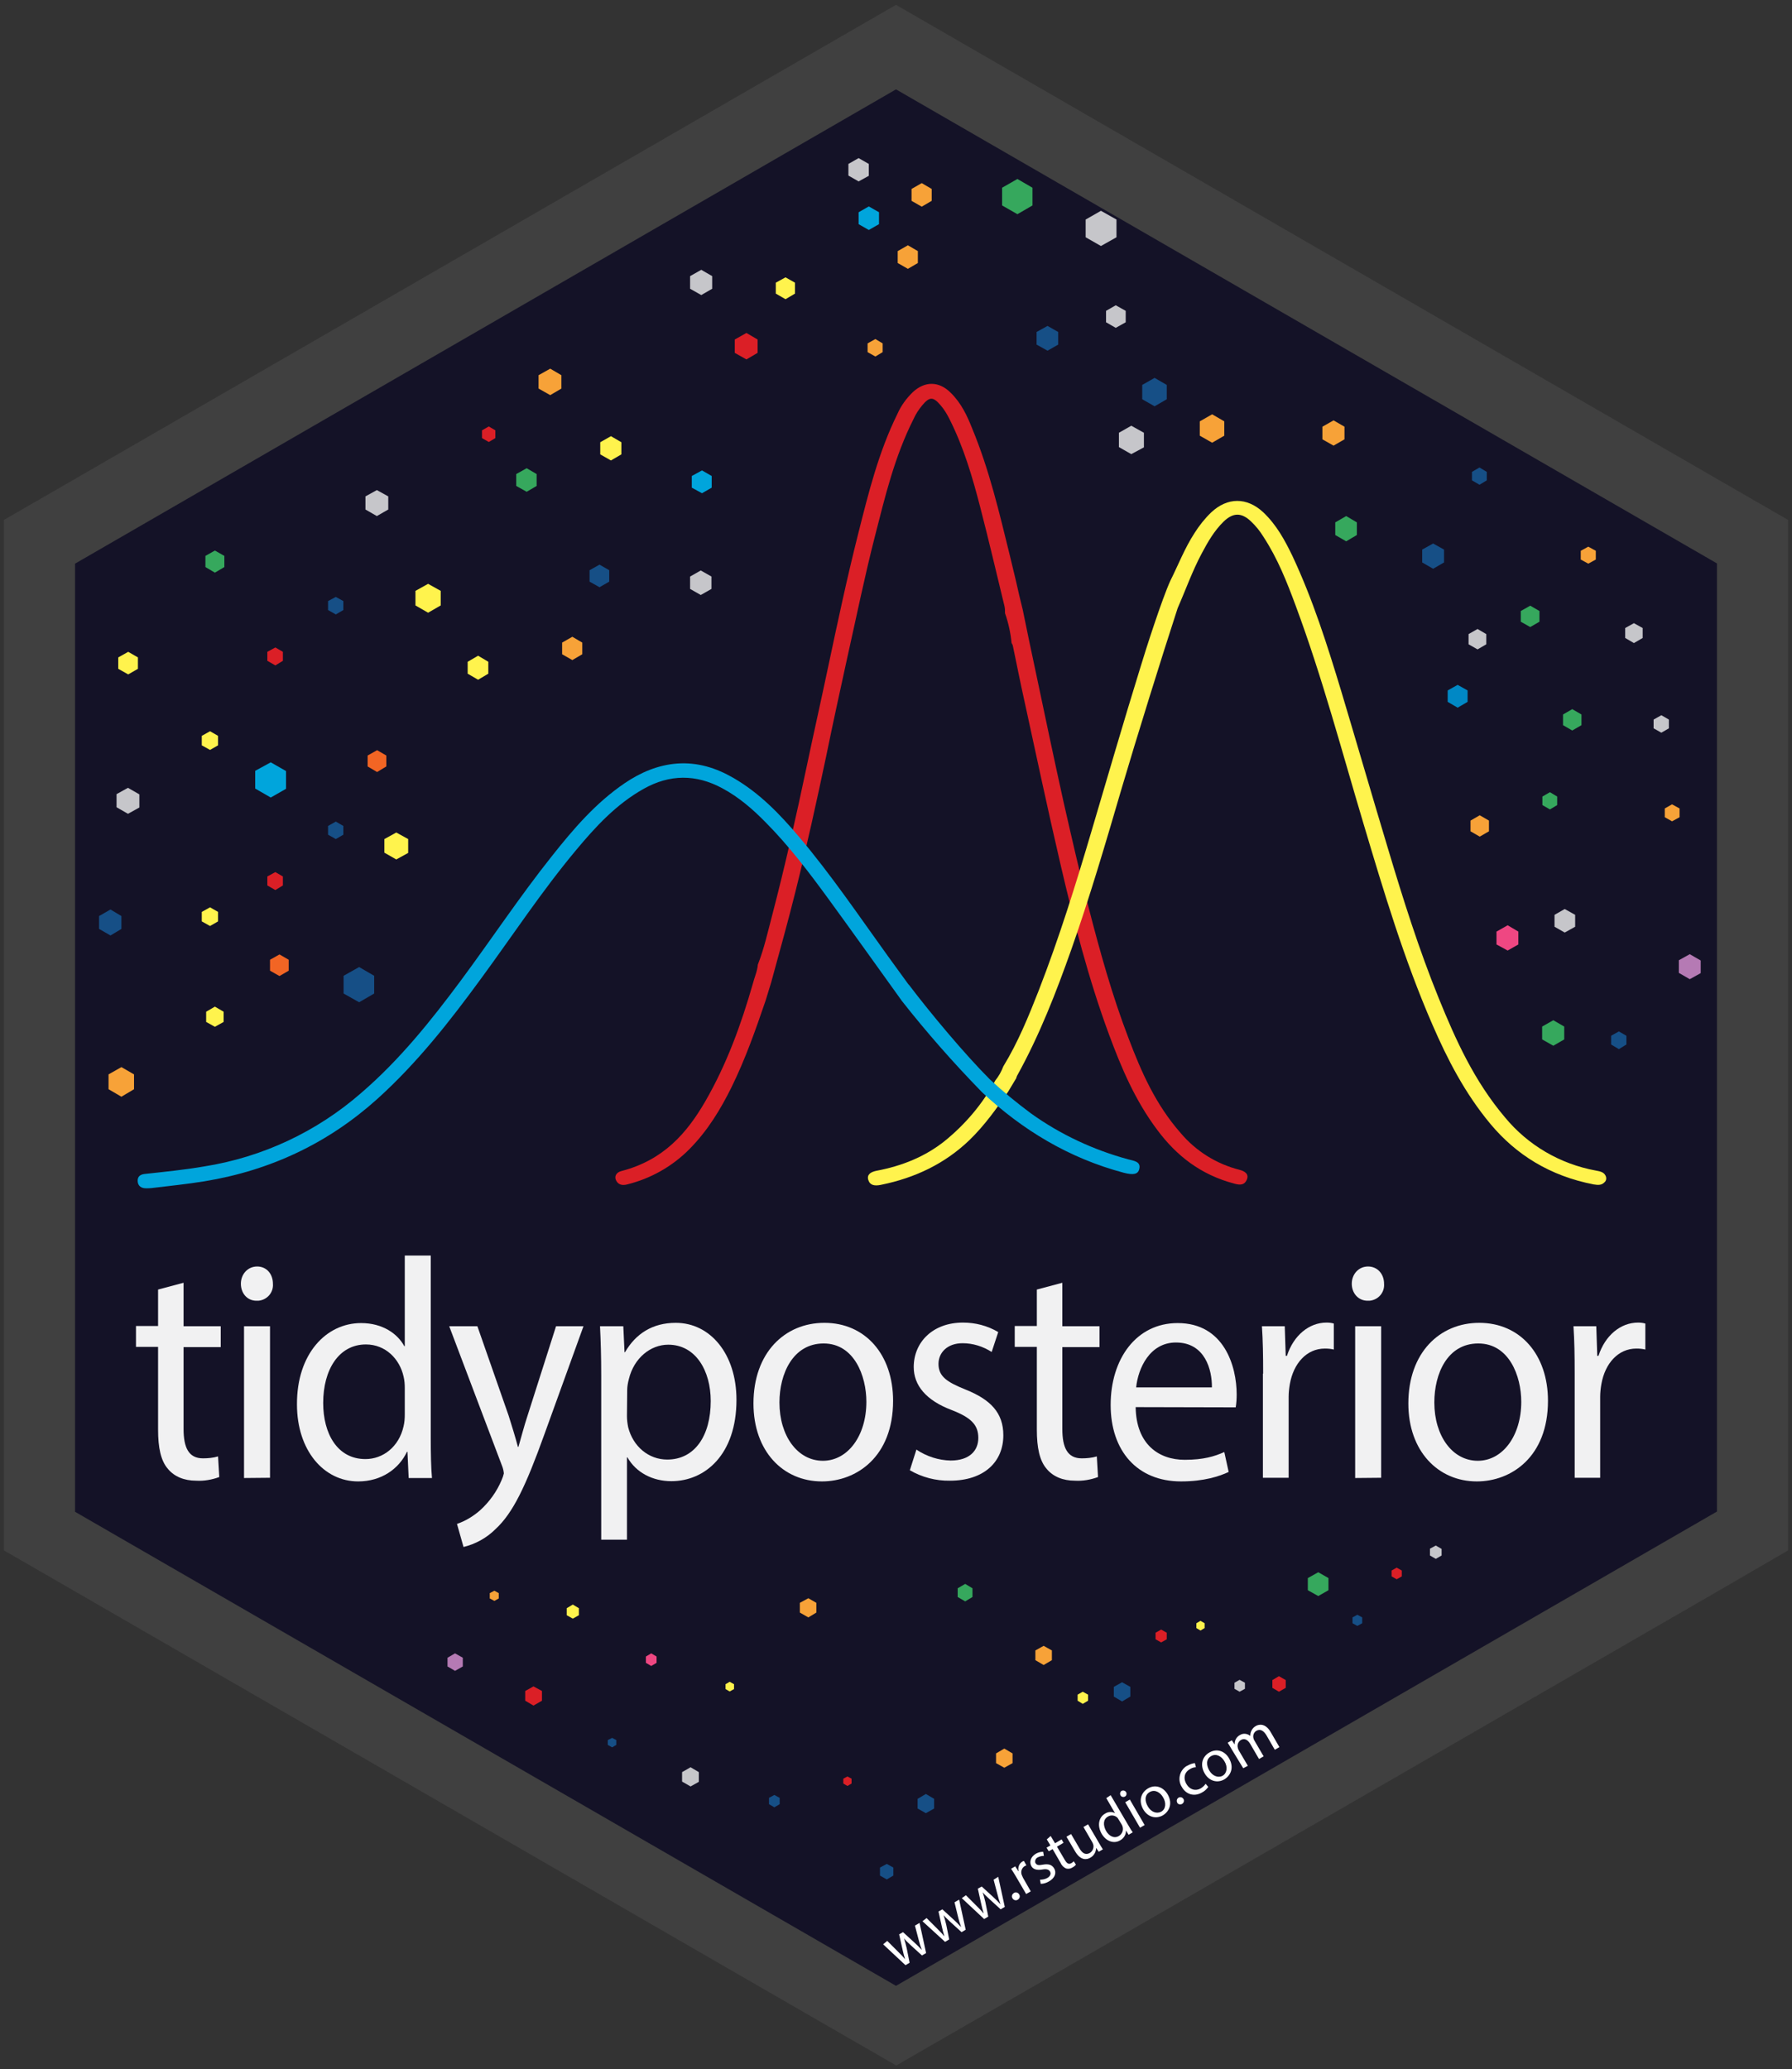 <?xml version="1.0" encoding="utf-8"?>
<!-- Generator: Adobe Illustrator 22.0.1, SVG Export Plug-In . SVG Version: 6.00 Build 0)  -->
<svg version="1.1" id="Layer_1" xmlns="http://www.w3.org/2000/svg" xmlns:xlink="http://www.w3.org/1999/xlink" x="0px" y="0px"
	 viewBox="0 0 738 852" style="enable-background:new 0 0 738 852;" xml:space="preserve">
<rect x="0" y="0" width="738" height="852" fill="#333333" stroke="none"/>
<style type="text/css">
	.st0{fill:#141227;}
	.st1{opacity:0.94;}
	.st2{fill:#FFFFFF;}
	.st3{opacity:0.8;fill:#F2F2F2;enable-background:new    ;}
	.st4{fill:#00A5DC;}
	.st5{fill:#FFF34D;}
	.st6{fill:#B57AB4;}
	.st7{fill:#DB1F26;}
	.st8{fill:#F7A238;}
	.st9{fill:#164F86;}
	.st10{fill:#36A85D;}
	.st11{fill:#F26524;}
	.st12{fill:#EF4782;}
	.st13{fill:#0088C5;}
	.st14{fill:#404040;}
</style>
<title>tidyposterior</title>
<polygon class="st0" points="718.4,222.8 369,21 369,21 19.6,222.8 19.6,626.3 369,828 718.4,626.3 "/>
<g class="st1">
	<path class="st2" d="M75.6,528.2v17.9h15.3v8.6H75.6v33.7c0,7.7,2.1,12.1,8,12.1c2.1,0,4.2-0.2,6.2-0.8l0.5,8.5
		c-3,1.1-6.3,1.7-9.5,1.5c-5,0-9-1.7-11.6-4.8c-3-3.4-4.1-8.9-4.1-16.2v-34.1H56v-8.6h9.1v-15L75.6,528.2z"/>
	<path class="st2" d="M112.4,528.6c0.3,3.6-2.4,6.7-6,7c-0.3,0-0.5,0-0.8,0c-3.8,0-6.4-3.1-6.4-7s2.8-7.1,6.7-7.1
		S112.4,524.6,112.4,528.6z M100.5,608.6v-62.5h10.7v62.4L100.5,608.6z"/>
	<path class="st2" d="M177.4,517v75.5c0,5.5,0.1,11.9,0.5,16.1h-9.6l-0.5-10.8h-0.2c-3.3,7-10.5,12.2-20.1,12.2
		c-14.2,0-25.2-12.8-25.2-31.7c-0.1-20.8,12-33.5,26.4-33.5c9,0,15.1,4.5,17.8,9.5h0.2V517H177.4z M166.7,571.6
		c0-1.6-0.1-3.2-0.5-4.8c-1.6-7.2-7.4-13.2-15.5-13.2c-11.1,0-17.6,10.3-17.6,24.1c0,12.6,5.8,23.1,17.4,23.1
		c7.2,0,13.8-5,15.7-13.5c0.4-1.6,0.5-3.3,0.5-4.9L166.7,571.6z"/>
	<path class="st2" d="M196.6,546.1l12.9,36.9c1.3,4.1,2.8,9,3.8,12.8h0.2c1.1-3.7,2.3-8.5,3.8-13l11.7-36.7h11.3l-16.1,44.5
		c-7.7,21.4-12.9,32.4-20.2,39.1c-3.6,3.6-8.2,6.1-13.1,7.3l-2.7-9.5c3.5-1.2,6.6-3.1,9.4-5.5c3.9-3.5,7-7.8,9-12.6
		c0.4-0.9,0.7-1.8,0.9-2.7c-0.1-1-0.3-2-0.7-3L185,546.1H196.6z"/>
	<path class="st2" d="M247.6,566.5c0-8-0.2-14.5-0.5-20.4h9.6l0.5,10.7h0.2c4.4-7.6,11.3-12.1,20.9-12.1c14.2,0,25,12.8,25,31.7
		c0,22.5-12.9,33.5-26.8,33.5c-7.8,0-14.6-3.6-18.1-9.8h-0.2v33.9h-10.6V566.5z M258.2,583.1c0,1.6,0.2,3.1,0.5,4.6
		c2,7.9,8.4,13.3,16.1,13.3c11.3,0,17.9-9.8,17.9-24.1c0-12.5-6.2-23.2-17.5-23.2c-7.3,0-14.1,5.5-16.2,14.1
		c-0.4,1.5-0.7,3.1-0.7,4.6L258.2,583.1z"/>
	<path class="st2" d="M367.8,576.8c0,23.1-15.1,33.2-29.3,33.2c-16,0-28.2-12.4-28.2-32.1c0-20.9,12.9-33.2,29.2-33.2
		C356.3,544.7,367.8,557.7,367.8,576.8z M321,577.5c0,13.7,7.4,24,17.9,24c10.2,0,17.9-10.2,17.9-24.3c0-10.6-5-24-17.6-24
		S321,565.6,321,577.5L321,577.5z"/>
	<path class="st2" d="M377.4,596.9c4.2,2.8,9.1,4.4,14.1,4.5c7.8,0,11.4-4.1,11.4-9.3c0-5.4-3-8.4-11-11.5
		c-10.6-4-15.6-10.2-15.6-17.7c0-10.1,7.7-18.3,20.3-18.3c5.1,0,10.1,1.3,14.5,3.9l-2.7,8.2c-3.6-2.3-7.7-3.6-12-3.6
		c-6.3,0-9.9,3.9-9.9,8.5c0,5.2,3.5,7.5,11.2,10.6c10.2,4.1,15.5,9.5,15.5,18.8c0,11-8,18.7-22,18.7c-5.8,0.1-11.5-1.4-16.5-4.3
		L377.4,596.9z"/>
	<path class="st2" d="M437.5,528.2v17.9h15.3v8.6h-15.3v33.7c0,7.7,2.1,12.1,8,12.1c2.1,0,4.2-0.2,6.2-0.8l0.5,8.5
		c-3,1.1-6.3,1.7-9.5,1.5c-5,0-9-1.7-11.6-4.8c-3-3.4-4.1-8.9-4.1-16.2v-34.1h-9.1v-8.6h9.1v-15L437.5,528.2z"/>
	<path class="st2" d="M467.7,579.4c0.2,15.3,9.5,21.7,20.2,21.7c7.7,0,12.3-1.4,16.3-3.2l1.8,8.2c-3.8,1.8-10.2,3.9-19.6,3.9
		c-18.1,0-29-12.6-29-31.5s10.5-33.7,27.6-33.7c19.2,0,24.3,17.9,24.3,29.4c0,1.8-0.1,3.5-0.4,5.3L467.7,579.4z M499.1,571.3
		c0.1-7.2-2.8-18.5-14.8-18.5c-10.8,0-15.6,10.6-16.4,18.5H499.1z"/>
	<path class="st2" d="M520.2,565.6c0-7.4-0.1-13.7-0.5-19.5h9.4l0.4,12.2h0.5c2.7-8.4,9.1-13.7,16.3-13.7c1,0,2.1,0.1,3,0.4v10.7
		c-1.2-0.3-2.4-0.4-3.7-0.4c-7.5,0-12.9,6.1-14.4,14.6c-0.3,1.7-0.5,3.5-0.5,5.3v33.3h-10.6V565.6z"/>
	<path class="st2" d="M570,528.6c0.3,3.6-2.4,6.7-6,7c-0.3,0-0.5,0-0.8,0c-3.8,0-6.5-3.1-6.5-7s2.8-7.1,6.7-7.1S570,524.6,570,528.6
		z M558.1,608.6v-62.5h10.7v62.4L558.1,608.6z"/>
	<path class="st2" d="M637.5,576.8c0,23.1-15.1,33.2-29.3,33.2c-15.9,0-28.2-12.4-28.2-32.1c0-20.9,12.9-33.2,29.2-33.2
		C626,544.7,637.5,557.7,637.5,576.8z M590.7,577.5c0,13.7,7.4,24,17.9,24c10.2,0,17.9-10.2,17.9-24.3c0-10.6-5-24-17.7-24
		S590.7,565.6,590.7,577.5z"/>
	<path class="st2" d="M648.5,565.6c0-7.4-0.1-13.7-0.5-19.5h9.4l0.4,12.2h0.5c2.7-8.4,9.1-13.7,16.3-13.7c1,0,2,0.1,3,0.4v10.7
		c-1.2-0.3-2.4-0.4-3.7-0.4c-7.5,0-12.9,6.1-14.4,14.6c-0.3,1.7-0.5,3.5-0.5,5.3v33.3h-10.5V565.6z"/>
</g>
<polyline class="st3" points="349.4,67.5 353.6,65.1 357.8,67.5 357.8,72.4 353.6,74.7 349.4,72.3 349.4,67.5 "/>
<polyline class="st3" points="284.2,113.7 288.8,111.1 293.3,113.7 293.3,118.9 288.8,121.5 284.2,118.9 284.2,113.7 "/>
<polyline class="st3" points="447.1,90.4 453.4,86.8 459.8,90.4 459.8,97.7 453.4,101.3 447.1,97.7 447.1,90.4 "/>
<polyline class="st3" points="460.8,178.2 465.9,175.3 471.1,178.2 471.1,184.2 465.9,187 460.8,184.1 460.8,178.2 "/>
<polygon class="st4" points="362,92.3 362,87.4 357.8,85 353.6,87.4 353.6,92.3 357.8,94.7 "/>
<polygon class="st4" points="284.9,196 284.9,200.8 289.1,203.1 293.1,200.8 293.1,196 289.1,193.7 "/>
<polyline class="st3" points="150.5,204.4 155.2,201.8 159.9,204.4 159.9,209.8 155.2,212.5 150.5,209.8 150.5,204.4 "/>
<polyline class="st4" points="105.1,317.4 111.5,313.9 117.8,317.5 117.8,324.8 111.5,328.4 105.1,324.7 105.1,317.4 "/>
<polyline class="st5" points="171.1,243.3 176.3,240.4 181.5,243.3 181.5,249.3 176.3,252.3 171.1,249.3 171.1,243.3 "/>
<polyline class="st5" points="158.3,345.5 163.2,342.8 168.1,345.5 168.1,351.2 163.2,353.9 158.3,351.1 158.3,345.5 "/>
<polyline class="st3" points="284.2,237.4 288.6,234.9 293,237.4 293,242.5 288.6,245 284.2,242.5 284.2,237.4 "/>
<polyline class="st6" points="184.3,682.6 187.4,680.8 190.6,682.6 190.6,686.2 187.4,688 184.3,686.2 184.3,682.6 "/>
<polyline class="st3" points="48,327 52.7,324.4 57.4,327.1 57.4,332.5 52.7,335.1 48,332.4 48,327 "/>
<polyline class="st3" points="604.8,261.1 608.5,259 612.1,261.1 612.1,265.3 608.5,267.4 604.8,265.3 604.8,261.1 "/>
<polyline class="st7" points="475.9,672.3 478.2,671 480.5,672.3 480.5,675 478.2,676.3 475.9,675 475.9,672.3 "/>
<polyline class="st3" points="640.2,376.7 644.4,374.3 648.7,376.7 648.7,381.6 644.4,384 640.2,381.6 640.2,376.7 "/>
<polyline class="st3" points="455.5,128 459.5,125.7 463.6,128 463.6,132.7 459.5,135 455.5,132.7 455.5,128 "/>
<polyline class="st3" points="280.9,729.7 284.4,727.7 287.8,729.7 287.8,733.7 284.4,735.6 280.9,733.6 280.9,729.7 "/>
<polyline class="st5" points="443.8,697.8 445.9,696.6 448.1,697.8 448.1,700.3 445.9,701.6 443.8,700.3 443.8,697.8 "/>
<polyline class="st7" points="216.3,696.3 219.7,694.4 223.2,696.3 223.2,700.3 219.7,702.3 216.3,700.3 216.3,696.3 "/>
<polyline class="st3" points="508.4,692.9 510.5,691.7 512.7,692.9 512.7,695.4 510.5,696.6 508.4,695.4 508.4,692.9 "/>
<polyline class="st3" points="588.9,637.7 591.3,636.4 593.7,637.8 593.7,640.5 591.3,641.9 588.9,640.5 588.9,637.7 "/>
<polyline class="st8" points="544.6,175.7 549.2,173.1 553.7,175.7 553.7,180.9 549.2,183.5 544.6,180.9 544.6,175.7 "/>
<polyline class="st3" points="669.3,258.6 672.9,256.6 676.5,258.6 676.5,262.7 672.9,264.8 669.3,262.7 669.3,258.6 "/>
<polyline class="st3" points="681,296.3 684.2,294.5 687.3,296.3 687.3,299.9 684.2,301.7 681,299.9 681,296.3 "/>
<polygon class="st8" points="383.7,82.7 383.7,77.8 379.6,75.4 375.4,77.8 375.4,82.7 379.6,85.1 "/>
<polygon class="st8" points="363.5,145 363.5,141.4 360.5,139.6 357.3,141.4 357.3,145 360.5,146.8 "/>
<polygon class="st8" points="378,108.3 378,103.4 373.9,101 369.7,103.4 369.7,108.3 373.9,110.7 "/>
<polygon class="st9" points="426.9,136.7 426.9,141.9 431.4,144.4 435.8,141.9 435.8,136.7 431.4,134.2 "/>
<polygon class="st10" points="425.2,84.6 425.2,77.3 419,73.7 412.7,77.3 412.7,84.6 419,88.2 "/>
<polygon class="st7" points="302.6,139.8 302.6,145.3 307.4,148 312,145.3 312,139.8 307.4,137.1 "/>
<polygon class="st5" points="319.5,116.4 319.5,120.9 323.5,123.2 327.4,120.9 327.4,116.4 323.5,114.2 "/>
<polygon class="st5" points="247.2,182.1 247.2,187.1 251.6,189.6 255.9,187.1 255.9,182.1 251.6,179.6 "/>
<polygon class="st5" points="89.8,306.9 89.8,303 86.5,301.1 83.1,303 83.1,306.9 86.5,308.8 "/>
<polygon class="st11" points="151.4,311.1 151.4,315.6 155.3,317.9 159.1,315.6 159.1,311.1 155.3,308.9 "/>
<polygon class="st9" points="141.4,251.2 141.4,247.5 138.3,245.8 135.1,247.5 135.1,251.2 138.3,253 "/>
<polygon class="st5" points="48.7,270.7 48.7,275.4 52.8,277.7 56.8,275.4 56.8,270.7 52.8,268.4 "/>
<polygon class="st7" points="204,180.4 204,177.2 201.3,175.6 198.5,177.2 198.5,180.4 201.3,182 "/>
<polygon class="st10" points="212.6,195.2 212.6,200.1 216.9,202.5 221,200.1 221,195.2 216.9,192.8 "/>
<polygon class="st10" points="84.6,228.9 84.6,233.5 88.5,235.8 92.4,233.5 92.4,228.9 88.5,226.7 "/>
<polygon class="st7" points="116.5,272.1 116.5,268.4 113.4,266.6 110.1,268.4 110.1,272.1 113.4,274 "/>
<polygon class="st5" points="89.8,379.4 89.8,375.5 86.5,373.6 83.1,375.5 83.1,379.4 86.5,381.3 "/>
<polygon class="st11" points="111.2,395.2 111.2,399.7 115.1,401.9 118.9,399.7 118.9,395.2 115.1,393 "/>
<polygon class="st9" points="141.4,343.7 141.4,340.1 138.3,338.3 135.1,340.1 135.1,343.7 138.3,345.5 "/>
<polygon class="st9" points="141.5,401.8 141.5,409.1 147.9,412.7 154.1,409.1 154.1,401.8 147.9,398.2 "/>
<polygon class="st7" points="116.5,364.6 116.5,360.9 113.4,359.1 110.1,360.9 110.1,364.6 113.4,366.5 "/>
<polygon class="st8" points="44.7,442.4 44.7,448.5 50,451.6 55.2,448.5 55.2,442.4 50,439.4 "/>
<polygon class="st8" points="201.7,656 201.7,658.2 203.6,659.2 205.4,658.2 205.4,656 203.6,655 "/>
<polygon class="st9" points="250.3,716.5 250.3,718.5 252.1,719.5 253.8,718.5 253.8,716.5 252.1,715.6 "/>
<polygon class="st9" points="50,382.5 50,377.2 45.5,374.5 40.8,377.2 40.8,382.5 45.5,385.2 "/>
<polygon class="st8" points="231.2,160 231.2,154.5 226.6,151.8 221.8,154.5 221.8,160 226.6,162.7 "/>
<polygon class="st5" points="201.1,277.4 201.1,272.5 196.9,270 192.6,272.5 192.6,277.4 196.9,279.9 "/>
<polygon class="st9" points="250.9,239.5 250.9,234.8 246.9,232.5 242.8,234.8 242.8,239.5 246.9,241.8 "/>
<polygon class="st9" points="377.9,740.7 377.9,744.7 381.3,746.6 384.7,744.7 384.7,740.7 381.3,738.7 "/>
<polygon class="st5" points="84.9,416.6 84.9,420.8 88.5,422.8 92.1,420.8 92.1,416.6 88.5,414.5 "/>
<polygon class="st5" points="233.4,662.2 233.4,665.1 235.9,666.5 238.4,665.1 238.4,662.2 235.9,660.7 "/>
<polygon class="st7" points="347.3,732.4 347.3,734.4 349,735.4 350.7,734.4 350.7,732.4 349,731.5 "/>
<polygon class="st8" points="605.6,337.9 605.6,342.3 609.4,344.5 613.2,342.3 613.2,337.9 609.4,335.7 "/>
<polygon class="st12" points="266,682.1 266,684.7 268.2,686 270.4,684.7 270.4,682.1 268.2,680.8 "/>
<polygon class="st12" points="616.3,383.6 616.3,388.9 620.9,391.4 625.3,388.9 625.3,383.6 620.9,381 "/>
<polygon class="st13" points="604.4,289 604.4,284.3 600.3,282 596.2,284.3 596.2,289 600.3,291.4 "/>
<polygon class="st9" points="663.5,426.5 663.5,430.1 666.7,432 669.8,430.1 669.8,426.5 666.7,424.7 "/>
<polygon class="st9" points="470.4,158.5 470.4,164.4 475.5,167.3 480.5,164.4 480.5,158.5 475.5,155.6 "/>
<polygon class="st10" points="635.2,328 635.2,331.5 638.3,333.3 641.3,331.5 641.3,328 638.3,326.2 "/>
<polygon class="st8" points="494.1,173.5 494.1,179.4 499.2,182.3 504.2,179.4 504.2,173.5 499.2,170.6 "/>
<polygon class="st8" points="651,226.8 651,230.4 654.1,232.1 657.2,230.4 657.2,226.8 654.1,225.1 "/>
<polygon class="st9" points="594.7,231.6 594.7,226.3 590.2,223.8 585.7,226.3 585.7,231.6 590.2,234.2 "/>
<polygon class="st9" points="612.3,197.8 612.3,194.3 609.3,192.5 606.2,194.3 606.2,197.8 609.3,199.6 "/>
<polygon class="st10" points="558.8,220.3 558.8,215.1 554.4,212.5 549.9,215.1 549.9,220.3 554.4,222.9 "/>
<polygon class="st10" points="635.1,422.7 635.1,428 639.7,430.6 644.2,428 644.2,422.7 639.7,420.1 "/>
<polygon class="st10" points="394.4,654 394.4,657.6 397.5,659.4 400.5,657.6 400.5,654 397.5,652.2 "/>
<polygon class="st8" points="329.4,660 329.4,664 332.9,666 336.2,664 336.2,660 332.9,658.1 "/>
<polygon class="st8" points="231.5,264.6 231.5,269.4 235.7,271.8 239.8,269.4 239.8,264.6 235.7,262.2 "/>
<polygon class="st8" points="410.2,722 410.2,726 413.6,727.9 417,726 417,722 413.6,720 "/>
<polygon class="st9" points="458.7,694.6 458.7,698.6 462.1,700.6 465.5,698.6 465.5,694.6 462.1,692.7 "/>
<polygon class="st9" points="316.7,740.3 316.7,742.9 318.9,744.2 321.1,742.9 321.1,740.3 318.9,739.1 "/>
<polygon class="st9" points="362.4,769 362.4,772.3 365.2,773.9 367.9,772.3 367.9,769 365.2,767.5 "/>
<polygon class="st5" points="298.8,693.5 298.8,695.5 300.5,696.5 302.3,695.5 302.3,693.5 300.5,692.5 "/>
<polygon class="st8" points="426.4,679.6 426.4,683.6 429.8,685.6 433.2,683.6 433.2,679.6 429.8,677.7 "/>
<polygon class="st7" points="573.1,646.7 573.1,649.1 575.2,650.3 577.3,649.1 577.3,646.7 575.2,645.5 "/>
<polygon class="st7" points="524,691.8 524,695 526.7,696.6 529.5,695 529.5,691.8 526.7,690.2 "/>
<polygon class="st9" points="557,666 557,668.4 559,669.5 561,668.4 561,666 559,664.9 "/>
<polygon class="st5" points="492.7,668.4 492.7,670.4 494.4,671.4 496.1,670.4 496.1,668.4 494.4,667.4 "/>
<polygon class="st10" points="538.6,649.8 538.6,654.8 542.9,657.2 547.1,654.8 547.1,649.8 542.9,647.4 "/>
<polygon class="st10" points="634,256 634,251.6 630.2,249.4 626.3,251.6 626.3,256 630.2,258.2 "/>
<polygon class="st8" points="691.7,336.5 691.7,332.9 688.6,331.2 685.6,332.9 685.6,336.5 688.6,338.2 "/>
<polygon class="st10" points="643.7,294.2 643.7,298.6 647.5,300.8 651.3,298.6 651.3,294.2 647.5,292 "/>
<polyline class="st6" points="691.4,395.4 695.9,392.9 700.4,395.5 700.4,400.7 695.9,403.2 691.4,400.6 691.4,395.4 "/>
<path class="st2" d="M365.4,799.2l4.5,4.5c1,1,1.9,1.9,2.7,2.9h0.1c-0.4-1.2-0.7-2.5-1-3.8l-1.4-6.3l1.6-0.9l4.7,4.3
	c1.1,1,2.1,2,2.9,2.9h0.1c-0.5-1.3-0.9-2.5-1.2-3.8l-1.6-6.1l1.9-1.1l2.7,12.4l-1.7,1l-4.5-4.1c-1-1-2-1.8-2.9-2.9l0,0
	c0.4,1.3,0.8,2.6,1.1,4l1.2,6l-1.7,1l-9.2-8.6L365.4,799.2z"/>
<path class="st2" d="M381.6,789.8l4.5,4.5c1,1,1.9,1.9,2.7,2.9h0.1c-0.4-1.2-0.7-2.5-1-3.8l-1.4-6.3l1.6-0.9l4.7,4.3
	c1.1,1,2.1,2,2.9,2.9h0.1c-0.5-1.3-0.9-2.6-1.2-3.9l-1.5-6.2l1.9-1.1l2.7,12.4l-1.7,1l-4.5-4.1c-1-1-2-1.8-2.9-2.9l0,0
	c0.4,1.3,0.8,2.6,1.1,4l1.2,6l-1.7,1l-9.3-8.5L381.6,789.8z"/>
<path class="st2" d="M397.8,780.4l4.5,4.5c1,1,1.9,1.9,2.7,2.9h0.1c-0.4-1.2-0.7-2.5-1-3.8l-1.4-6.3l1.6-0.9l4.7,4.3
	c1.1,1,2.1,2,2.9,2.9h0.1c-0.5-1.3-0.9-2.6-1.2-3.9l-1.6-6.1l1.9-1.2l2.7,12.4l-1.7,1l-4.5-4.1c-1-1-2-1.8-2.9-2.9l0,0
	c0.4,1.3,0.8,2.6,1.1,4l1.2,6l-1.7,1l-9.2-8.6L397.8,780.4z"/>
<path class="st2" d="M417,781.7c-0.5-0.7-0.3-1.6,0.4-2.1c0,0,0.1,0,0.1-0.1c0.7-0.5,1.7-0.3,2.2,0.5c0.5,0.7,0.3,1.7-0.5,2.2
	C418.5,782.7,417.5,782.5,417,781.7C417,781.7,417,781.7,417,781.7z"/>
<path class="st2" d="M418.4,772.7c-0.7-1.2-1.4-2.3-2-3.2l1.7-1l1.3,2l0.1,0c-0.4-1.5,0.2-3.2,1.6-4c0.2-0.1,0.4-0.2,0.6-0.2l1,1.8
	c-0.2,0.1-0.5,0.2-0.7,0.3c-1.3,0.8-1.8,2.5-1.1,3.9c0.1,0.3,0.3,0.6,0.4,0.9l3.2,5.6l-1.9,1.1L418.4,772.7z"/>
<path class="st2" d="M428.3,774c1,0,2.1-0.2,3-0.7c1.4-0.8,1.6-1.9,1.1-2.7s-1.4-1.1-3.1-0.8c-2.3,0.4-3.8-0.1-4.5-1.3
	c-1-1.7-0.4-3.9,1.8-5.2c0.9-0.5,1.9-0.8,3-0.8l0.3,1.7c-0.9,0-1.7,0.2-2.5,0.6c-0.9,0.4-1.3,1.4-1,2.3c0,0,0,0.1,0.1,0.1
	c0.5,0.9,1.4,0.9,3,0.6c2.2-0.4,3.7,0,4.6,1.5c1.1,1.8,0.4,4-2.1,5.4c-1,0.6-2.2,1-3.4,1L428.3,774z"/>
<path class="st2" d="M432.7,756l1.8,3l2.7-1.6l0.8,1.4l-2.7,1.6l3.3,5.6c0.8,1.3,1.5,1.8,2.6,1.2c0.4-0.2,0.7-0.5,1-0.8l0.9,1.4
	c-0.4,0.5-0.9,0.9-1.5,1.2c-0.7,0.5-1.7,0.6-2.5,0.4c-1-0.4-1.9-1.3-2.3-2.3l-3.3-5.7l-1.6,0.9l-0.9-1.5l1.6-0.9l-1.5-2.5L432.7,756
	z"/>
<path class="st2" d="M452.5,758.7c0.6,1.1,1.2,2,1.7,2.8l-1.7,1l-1.1-1.6h0c0,1.7-0.9,3.2-2.3,4c-1.6,1-4.1,1.2-6.3-2.5l-3.6-6.1
	l1.9-1.1l3.4,5.8c1.1,2,2.5,3,4.3,2c1.1-0.7,1.7-1.9,1.5-3.2c-0.1-0.4-0.2-0.7-0.4-1.1l-3.7-6.4l1.9-1.1L452.5,758.7z"/>
<path class="st2" d="M457.4,739.2l7.4,12.6c0.5,0.9,1.2,2,1.7,2.7l-1.7,1l-1.1-1.8h0c0.1,1.7-0.9,3.3-2.4,4.1
	c-2.5,1.5-5.7,0.5-7.6-2.7c-2-3.5-1.1-6.9,1.4-8.3c1.2-0.8,2.8-0.9,4.1-0.2l0,0l-3.6-6.2L457.4,739.2z M460.8,749.4
	c-0.2-0.3-0.3-0.5-0.5-0.8c-1-1.1-2.7-1.4-4-0.6c-2,1.1-2.1,3.5-0.8,5.9c1.2,2.1,3.3,3.3,5.3,2.1c1.3-0.8,2-2.4,1.5-3.9
	c-0.1-0.3-0.2-0.6-0.4-0.9L460.8,749.4z"/>
<path class="st2" d="M463.8,738c0.3,0.7,0.1,1.5-0.6,1.8c-0.6,0.3-1.4,0.1-1.7-0.5c-0.4-0.6-0.2-1.5,0.4-1.9c0,0,0,0,0.1,0
	C462.5,737.1,463.4,737.3,463.8,738C463.8,737.9,463.8,738,463.8,738z M469.5,752.6l-6.1-10.5l1.9-1.1l6.1,10.5L469.5,752.6z"/>
<path class="st2" d="M480.9,738.9c2.2,3.9,0.5,7.1-2,8.6c-2.8,1.6-6.2,0.8-8.1-2.5c-2-3.5-0.9-6.9,2-8.6S479,735.7,480.9,738.9z
	 M472.7,743.8c1.3,2.3,3.6,3.2,5.5,2.2s2.2-3.6,0.8-5.9c-1-1.8-3.2-3.5-5.5-2.2S471.5,741.8,472.7,743.8z"/>
<path class="st2" d="M484.8,742.2c-0.4-0.7-0.1-1.6,0.6-2c0.7-0.4,1.6-0.1,2,0.6c0.4,0.7,0.1,1.6-0.6,2c-0.7,0.4-1.6,0.2-2-0.5
	C484.8,742.3,484.8,742.3,484.8,742.2z"/>
<path class="st2" d="M497.6,735.8c-0.7,1-1.6,1.8-2.6,2.3c-3.1,1.8-6.5,0.9-8.3-2.3c-1.8-2.8-1-6.6,1.8-8.5c0.2-0.1,0.4-0.2,0.6-0.3
	c0.9-0.5,1.9-0.9,3-1l0.4,1.7c-0.9,0-1.7,0.3-2.5,0.8c-2.4,1.4-2.7,3.9-1.4,6.1c1.4,2.4,3.8,3,5.9,1.8c0.8-0.5,1.5-1.1,2-1.9
	L497.6,735.8z"/>
<path class="st2" d="M506.2,724.1c2.2,3.9,0.5,7.1-2,8.6c-2.8,1.6-6.2,0.8-8.1-2.5c-2-3.5-1-6.9,2-8.6S504.4,720.9,506.2,724.1z
	 M498,729c1.3,2.3,3.7,3.2,5.5,2.2s2.2-3.6,0.8-5.9c-1-1.8-3.2-3.5-5.5-2.2S496.9,727.1,498,729z"/>
<path class="st2" d="M507.3,720.4c-0.6-1.1-1.2-2-1.7-2.8l1.7-1l1.1,1.6h0.1c-0.1-1.6,0.8-3.1,2.2-3.8c1.3-0.8,3-0.6,4.2,0.4l0,0
	c0-0.7,0.1-1.4,0.4-2c0.4-0.9,1-1.6,1.9-2.1c1.4-0.8,4-1.1,6.1,2.5l3.6,6.2l-1.9,1.1l-3.4-5.9c-1.2-2-2.6-2.8-4.2-1.9
	c-1,0.6-1.5,1.8-1.2,3c0.1,0.4,0.2,0.7,0.4,1l3.8,6.5l-1.9,1.1l-3.6-6.2c-1-1.7-2.4-2.5-3.9-1.6c-1.1,0.7-1.6,2-1.2,3.3
	c0.1,0.4,0.2,0.7,0.4,1l3.7,6.3l-1.9,1L507.3,720.4z"/>
<path class="st7" d="M312.1,397.2c2.6-6.6,4.1-13.5,5.9-20.3c5.3-20.3,9.9-40.8,14.2-61.2c2.9-13.8,6-27.5,8.9-41.3
	c3.9-18.4,7.8-36.7,12.4-54.9c4.2-16.6,8.3-33.3,16.1-49.1c1.5-3.4,3.7-6.4,6.4-9c4.9-4.5,10.7-4.5,15.5,0.3
	c4.4,4.3,6.8,9.5,8.9,14.8c7,16.9,11.1,34.4,15.4,51.9l2.6,10.8c0.9,4,1.8,8,2.8,11.9c1.8,8.8,3.6,17.5,5.5,26.3
	c3.7,17.6,7.4,35.2,11.3,52.8c3.3,14.5,6.6,29,10.3,43.4c4.7,18.2,9.7,36.3,16.5,54c5.2,13.7,11.1,27.2,21.4,38.9
	c6.3,7.5,14.8,12.8,24.3,15.2c2.3,0.6,3.9,1.8,3,4s-2.6,2.4-5.1,1.7c-14.1-3.7-24-11.7-31.7-22c-9.2-12.2-14.9-25.7-20-39.5
	c-8.5-23-14.5-46.6-20-70.2c-5.2-22.3-9.9-44.6-14.8-67c-1.7-7.6-3.2-15.3-4.8-22.9c-0.1-0.4-0.3-0.7-0.5-1
	c-0.4-4.2-1.3-8.3-2.7-12.3c0-1,0-1.9-0.2-2.8c-3.3-13.6-6.5-27.3-10-40.8c-3.2-12.4-6.8-24.7-12.7-36.4c-1-2-2.2-4-3.7-5.7
	c-3-3.5-4.5-3.5-7.5,0.1c-1.4,1.7-2.6,3.5-3.5,5.5c-7.9,15.6-11.8,32.1-16,48.5s-7.6,33.1-11.3,49.6c-3,13.7-6,27.4-8.8,41.1
	c-3.9,18.5-8,37.1-12.6,55.5c-3.1,12.5-6.6,24.9-10,37.4l-2.3,7.5c-4.1,12-8.3,24-14,35.6c-4.5,9.1-9.8,17.9-17.3,25.5
	c-7.1,7.2-16,12.2-25.7,14.6c-2.2,0.6-3.8,0-4.6-1.7s0.2-3.3,2.2-3.8c17.4-4.5,27-15.7,34.5-28.6c8.9-15.4,14.8-31.7,19.6-48.4
	C310.7,402.4,311.9,399.9,312.1,397.2z"/>
<path class="st5" d="M661.1,483.9c-0.8-1.4-2.4-1.6-3.9-1.9c-14.7-2.7-27.9-10.4-37.4-21.9c-12.7-15-20.3-31.9-27.3-49.1
	c-8.2-20.2-14.7-40.9-20.9-61.6c-6.5-21.6-12.8-43.3-19.3-65c-5.7-18.8-11.6-37.5-20.1-55.6c-3.1-6.4-6.5-12.7-12-17.9
	c-6.7-6.2-14.7-6.2-21.4,0.1c-2.6,2.5-4.9,5.4-6.8,8.4c-4.1,6.3-6.7,13.1-10,19.7c-3.4,7.4-10.2,28.5-12.5,36.2
	c-6.9,22.3-13.4,44.7-20,67c-6.5,22-13.3,43.9-21.7,65.5c-4.2,10.7-8.5,21.3-14.6,31.3c-0.8,2.1-1.9,4.1-3.3,5.8
	c-5.2,9.6-12.3,18-20.8,24.9c-8,6.4-17.5,10.3-28.2,12.3c-2.4,0.5-4,1.6-3.3,3.8s2.6,2.5,5.1,2c14.4-2.9,26.6-8.9,36.5-18.4
	c6.3-6.1,11.2-13,16-20l3.3-5.5c0.1-0.4,0.2-0.7,0.4-1.1c9.3-16.8,16.1-34.4,22.4-52.2c7.7-21.9,14.2-44.1,20.7-66.3
	c5.9-20,16.5-54.1,23-74l0,0c3.3-7.5,6-15.2,9.9-22.5c2.5-4.7,5.1-9.3,9.1-13.2c3.9-3.7,7.3-3.7,11.2,0c2,1.9,3.7,4,5.1,6.3
	c5.9,9,9.7,18.7,13.3,28.4c11,29.6,19,59.9,28,90c8.3,27.8,16.6,55.6,28.3,82.5c6.2,14.3,13.4,28.3,23.9,40.9
	c10.6,12.7,24.5,21.4,42.5,24.9c1.8,0.3,3.3,0.4,4.5-0.9C661.6,486.1,661.7,484.9,661.1,483.9z"/>
<path class="st4" d="M464.7,477.4c-14.4-3.9-28.1-10.3-40.2-19c-5.8-4.3-11.5-9-16.8-13.9c-10.4-10.4-24.5-27.3-33.3-38.9
	c-0.1-0.1-0.2-0.2-0.3-0.3l0,0l-8.5-11.7c-11.9-16.5-23.3-33.4-36.6-49.1c-7.8-9.2-16.1-17.9-27-24.2c-7.1-4.1-14.7-6.5-23.1-5.9
	c-8,0.6-15.1,3.7-21.5,8c-12.1,8.2-21.3,19-30.1,30.1c-13.3,16.7-25,34.4-37.7,51.5c-12.2,16.4-25,32.4-40.8,46
	c-18.3,16-40.7,26.5-64.7,30.3c-8.1,1.4-16.3,2.2-24.5,3.1c-2,0.2-3,1.2-2.9,3s1.3,2.9,3.4,2.9c0.8,0,1.6,0,2.4-0.1
	c7.3-0.9,14.5-1.6,21.8-2.8c27.4-4.5,51.1-15.9,71.1-33.9c16.4-14.8,29.8-31.9,42.6-49.4c13-17.7,25-36,39.2-53
	c8-9.6,16.5-18.9,27.9-25.3c10.7-6,21.5-6.1,32.4-0.2c6.9,3.7,12.6,8.7,17.9,14.1c9.6,9.7,17.7,20.4,25.6,31.2
	c8.4,11.5,21.7,30.1,30.1,41.8l0,0l0.2,0.3l0,0l0,0c10.3,13.1,21.3,25.6,32.9,37.5l0,0l0.3,0.3l0.1,0.1l0,0
	c16.5,15.4,35.6,27,58.2,33c3.9,1,5.9,0.7,6.4-1.6C469.9,478.3,467,478,464.7,477.4z"/>
<path class="st14" d="M736.4,638.4V214.1l-29.3-16.9L429.3,36.8L369,2l-60.3,34.8L30.9,197.2L1.6,214.1v424.3l29.3,16.9l281.3,162.4
	l56.9,32.8l56.9-32.8l281.3-162.4L736.4,638.4z M30.9,622.5V232.1L369,36.8l0,0l338.1,195.2v390.4L369,817.7L30.9,622.5z"/>
</svg>
